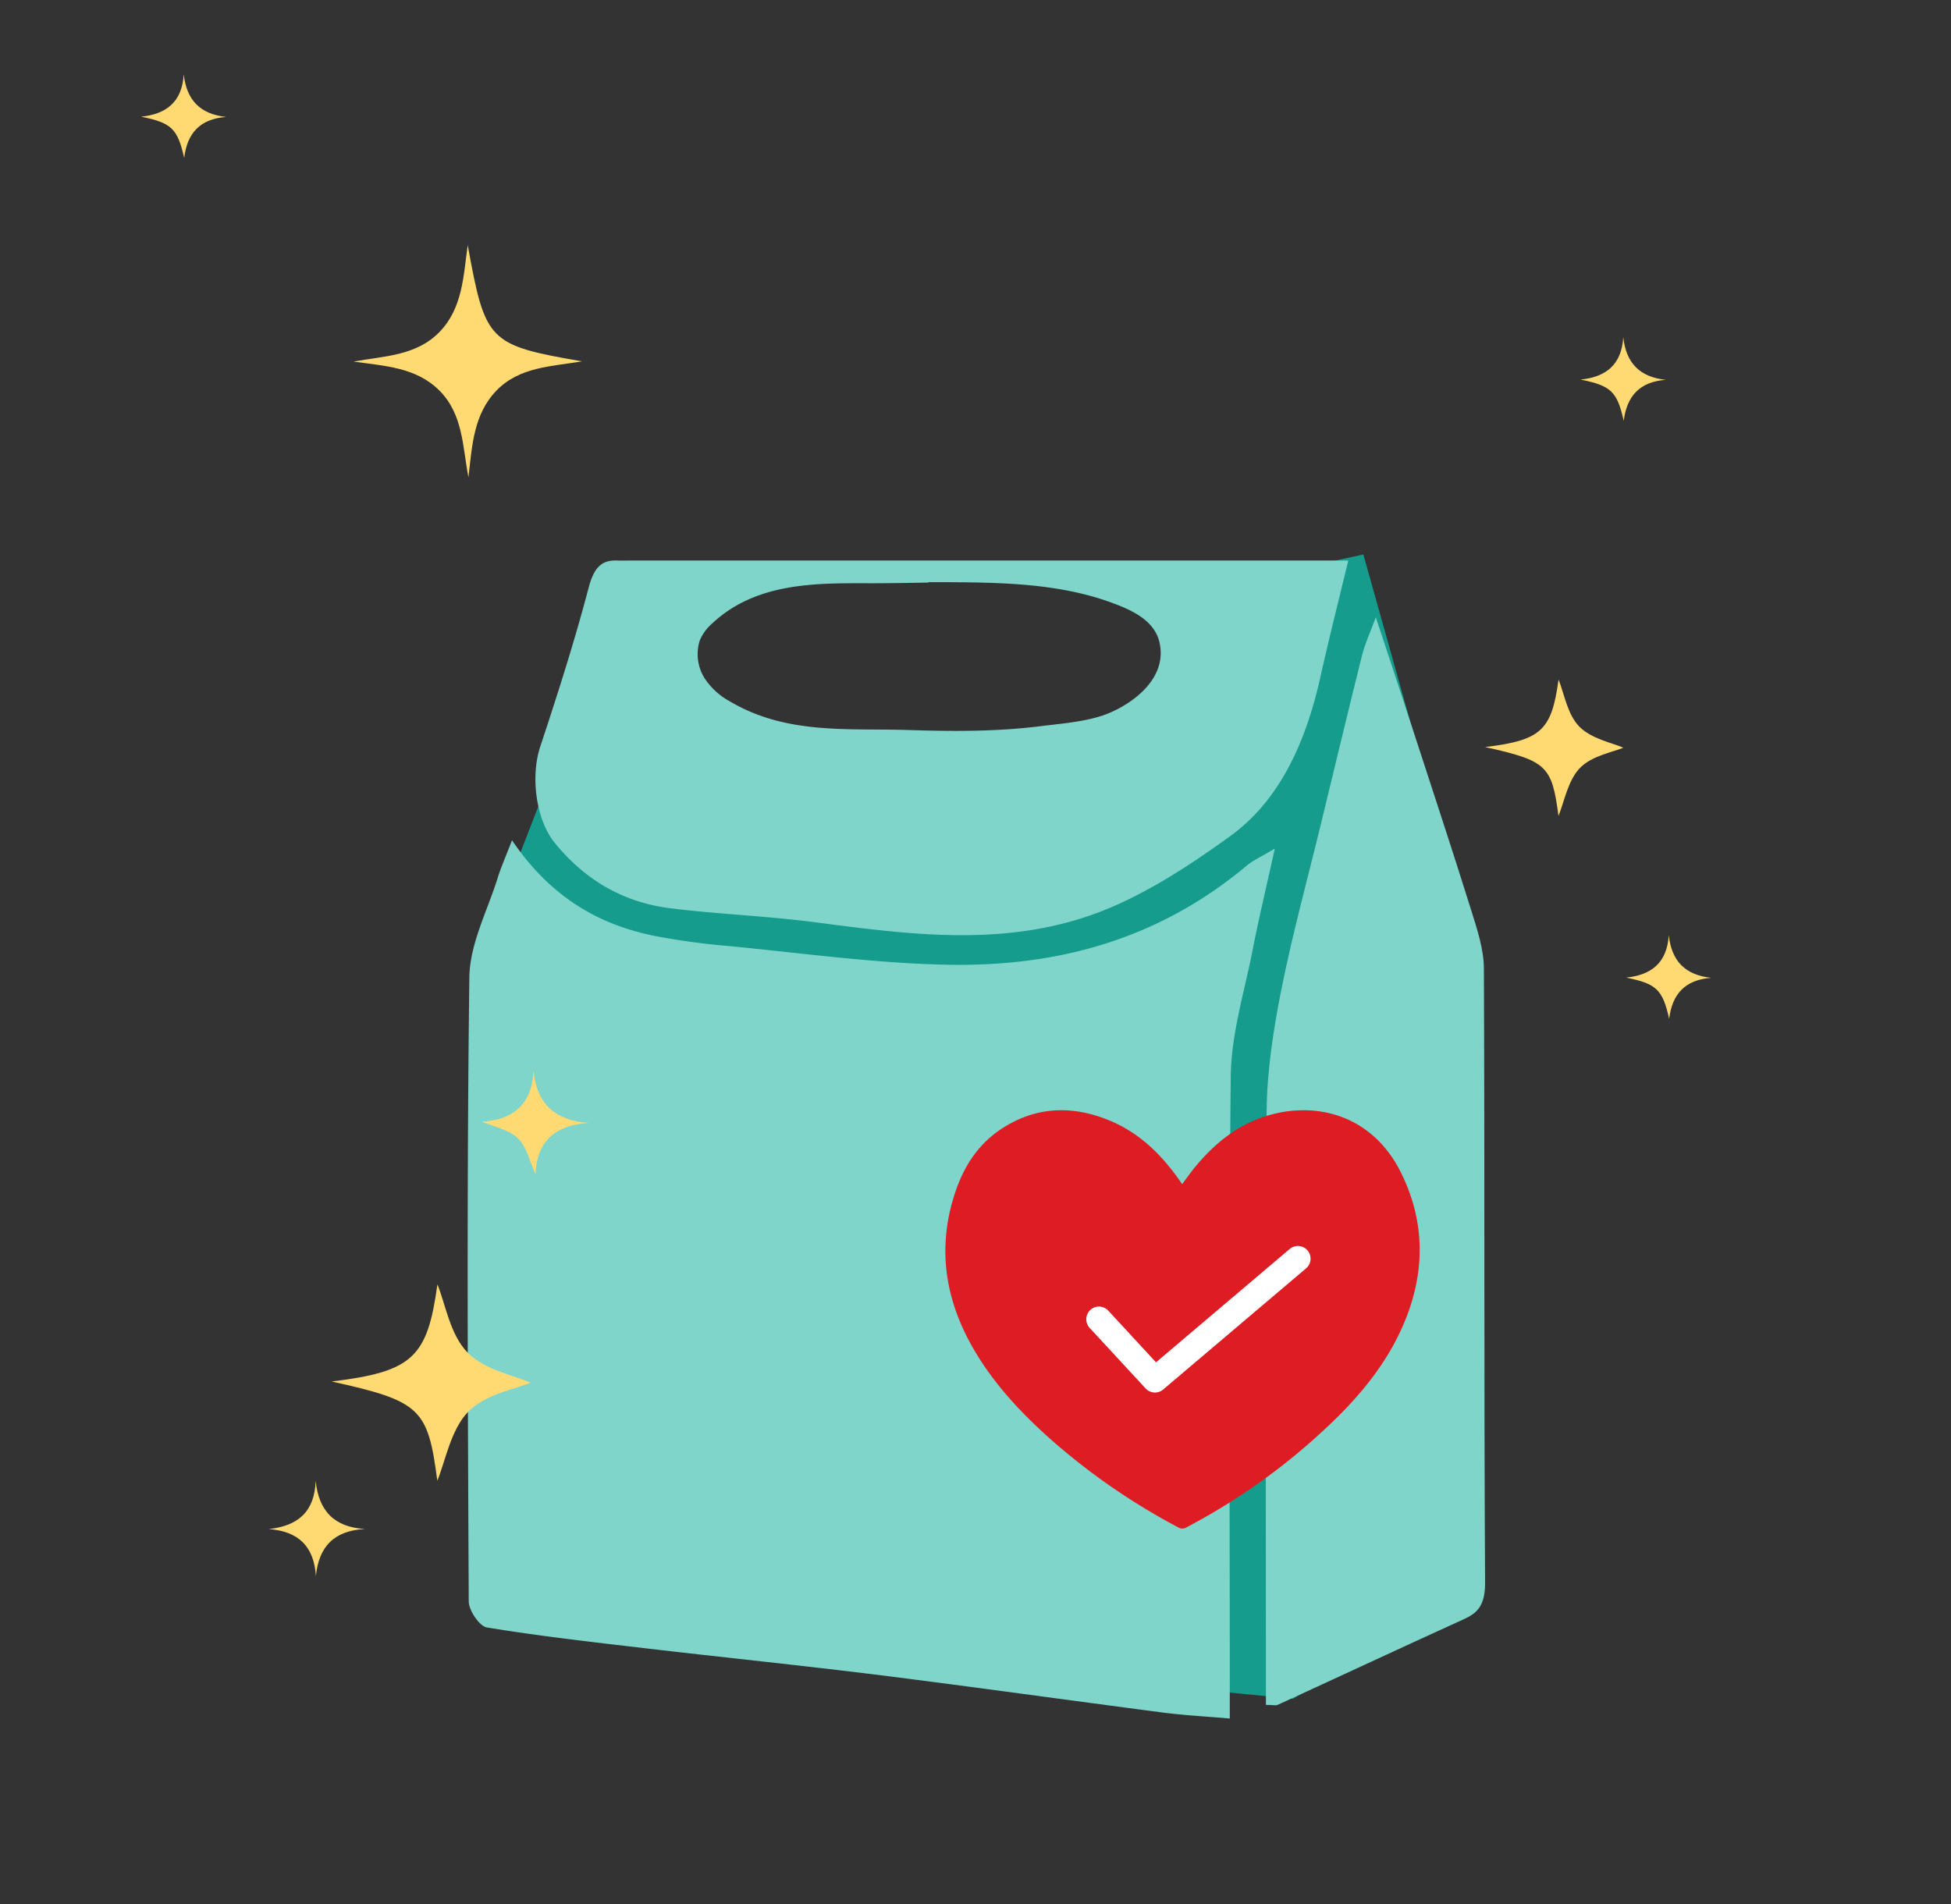 <svg id="Layer_1" data-name="Layer 1" xmlns="http://www.w3.org/2000/svg" viewBox="0 0 538.3 525.38"><rect x="0" y="0" width="538.3" height="525.38" fill="#333333" stroke="none"/><defs><style>.cls-1{fill:#159c8c;}.cls-2{fill:#80d5cb;}.cls-3{fill:#dd1c24;}.cls-4{fill:none;stroke:#fff;stroke-linecap:round;stroke-linejoin:round;stroke-width:7px;}.cls-5{fill:#ffda73;}</style></defs><title>payment</title><polyline class="cls-1" points="348.28 159.03 376.16 153 403.89 251.84 393.64 446.65 356.71 468.75 138.56 447.38 141.56 240.47 169.4 168.75 238.54 230.2 324.44 217.66 364.38 168.75"/><path class="cls-2" d="M141.28,231.87c10.84,16,24.26,23.31,39.26,26.37a197.34,197.34,0,0,0,20.75,2.83c19.94,1.92,39.87,4.72,59.84,5.13,29.44.6,57.71-6.3,82.89-27.36,1.7-1.44,3.72-2.28,7.71-4.68-2.37,10.78-4.45,19.37-6.14,28.08-2.24,11.42-5.83,22.92-6,34.45-.63,55.31-.28,110.65-.28,166v11.51c-6.66-.58-12.59-.89-18.49-1.65-25.86-3.37-51.71-7-77.58-10.26-21.74-2.71-43.5-4.93-65.24-7.48-14.58-1.71-29.16-3.36-43.67-5.74-2-.31-5-4.69-5-7.2-.27-57.4-.56-114.81.17-172.2.12-9.22,5-18.39,7.85-27.52.9-2.92,2.15-5.67,3.91-10.27"/><path class="cls-2" d="M379.63,170.42c3.74,11.35,7.06,21.32,10.33,31.32,5.39,16.56,10.86,33.1,16.06,49.75,1.58,5.06,3.38,10.49,3.4,15.77.25,56.49,0,113,.33,169.46.05,7.89-3.48,9-7.68,10.9-16.53,7.53-33,15.23-49.55,22.81-.6.27-1.34,0-3.24,0V460.16c0-51.16-.23-102.32.2-153.48.08-11.16,1.87-22.49,4-33.36,3.12-15.63,7.33-30.91,11.07-46.34s7.44-30.88,11.28-46.27c.73-3,2.05-5.71,3.75-10.29"/><path class="cls-2" d="M372,154.68c-2.8,11.61-5.41,21.9-7.73,32.3-4.09,18.35-11.47,34-24.67,43.61-10.55,7.65-21.54,14.86-33,19.76-26.69,11.39-54.14,7.75-81.51,4.16-13.4-1.76-26.9-2.23-40.3-3.91-12-1.53-22.84-7.1-31.71-18-5.2-6.39-6.77-18.32-4-26.64,4.77-14.42,9.43-28.93,13.32-43.75,1.5-5.7,3.63-7.69,7.86-7.54,1.4.05,2.81,0,4.2,0H372Zm-115.82,6.07c-5.06.09-10.12.18-15.22.19-14.73,0-32-.61-44.45,11.09a12.74,12.74,0,0,0-3.43,4.68,12.52,12.52,0,0,0,1.29,10.39,19.45,19.45,0,0,0,7,6.43c15.74,9.32,32.84,7.36,49.66,7.92,12,.39,24.08.43,36.07-1.07,5.62-.71,11.37-1.11,16.87-2.86,6.24-2,18.26-9.08,16-20-1.33-6.54-8.23-9.31-12.67-11-14.29-5.41-30-5.77-44.85-5.87-2.1,0-4.21,0-6.31,0"/><path class="cls-3" d="M326.18,326.72c1.33-1.76,2.49-3.44,3.8-5,5.37-6.42,11.71-11.5,19.84-13.91,13.49-4,28.92-.08,36.77,15.85,6.78,13.74,6.64,27.8.64,41.8-4,9.35-10.1,17.32-17.18,24.52a175,175,0,0,1-42.71,31.48,2.1,2.1,0,0,1-2.25,0,180.63,180.63,0,0,1-35.78-24.82c-8.35-7.51-15.91-15.73-21.4-25.66-7.4-13.4-9.24-27.4-4.34-42,2.33-7,6.15-13,12.32-17.21,9.68-6.55,20-6.91,30.58-2.44,8,3.39,14,9.28,18.95,16.34.22.31.43.63.76,1.11"/><polyline class="cls-4" points="358.1 347.31 318.66 380.75 303.21 364.03"/><path class="cls-5" d="M129.05,67.64c4.85,26.73,5.69,27.59,31.53,32.07-8.32,1.42-17.23,1.47-23.6,8.06s-6.72,15.33-7.73,23.93c-1.62-8.33-1.45-17.3-7.93-23.85S106.09,101,97.53,99.77c8.36-1.52,17.27-1.54,23.7-8.13S127.86,76.13,129.05,67.64Z"/><path class="cls-5" d="M409.75,206.14c15.58-1.88,18.35-4.65,20.27-18.62,1.55,3.8,2.42,9.62,5.75,13s9.14,4.48,12.13,5.8c-2.79,1.2-8.68,2.17-12,5.61s-4.36,9.49-5.9,13.22C428.19,211.32,426.82,209.92,409.75,206.14Z"/><path class="cls-5" d="M91.52,381.2c22.41-2.7,26.4-6.69,29.17-26.79,2.23,5.47,3.48,13.84,8.27,18.76s13.15,6.44,17.45,8.35c-4,1.73-12.48,3.12-17.27,8.07s-6.27,13.66-8.48,19C118.06,388.66,116.09,386.64,91.52,381.2Z"/><path class="cls-5" d="M147.2,295.44c.92,9.32,6.07,13.74,15.18,14.41-9.19.6-14.32,5.08-14.62,14.19-1.63-3.52-2.43-7.64-4.92-10s-6.81-3.21-9.89-4.53C140.83,309.08,146.75,305.4,147.2,295.44Z"/><path class="cls-5" d="M74.16,421.92c8.09-.86,12.66-4.81,12.93-13.31.85,8.31,5.14,12.82,13.64,13.29-8.39.41-12.77,4.72-13.57,13C86.63,426.67,82.33,422.53,74.16,421.92Z"/><path class="cls-5" d="M460.54,281.13c-1.81-8.07-3.49-9.7-11.88-11.37,7-.73,11.29-4.09,11.77-11.71.76,7.08,4.47,11,11.71,11.77C464.89,270.35,461.36,274.34,460.54,281.13Z"/><path class="cls-5" d="M448,116.12c-1.81-8.07-3.5-9.7-11.89-11.38,7-.72,11.29-4.08,11.77-11.7.76,7.08,4.48,11,11.72,11.77C452.38,105.33,448.85,109.33,448,116.12Z"/><path class="cls-5" d="M50.82,43.58c-1.81-8.07-3.5-9.7-11.88-11.38,7-.72,11.29-4.08,11.76-11.7.77,7.08,4.48,11,11.72,11.77C55.16,32.79,51.63,36.79,50.82,43.58Z"/></svg>